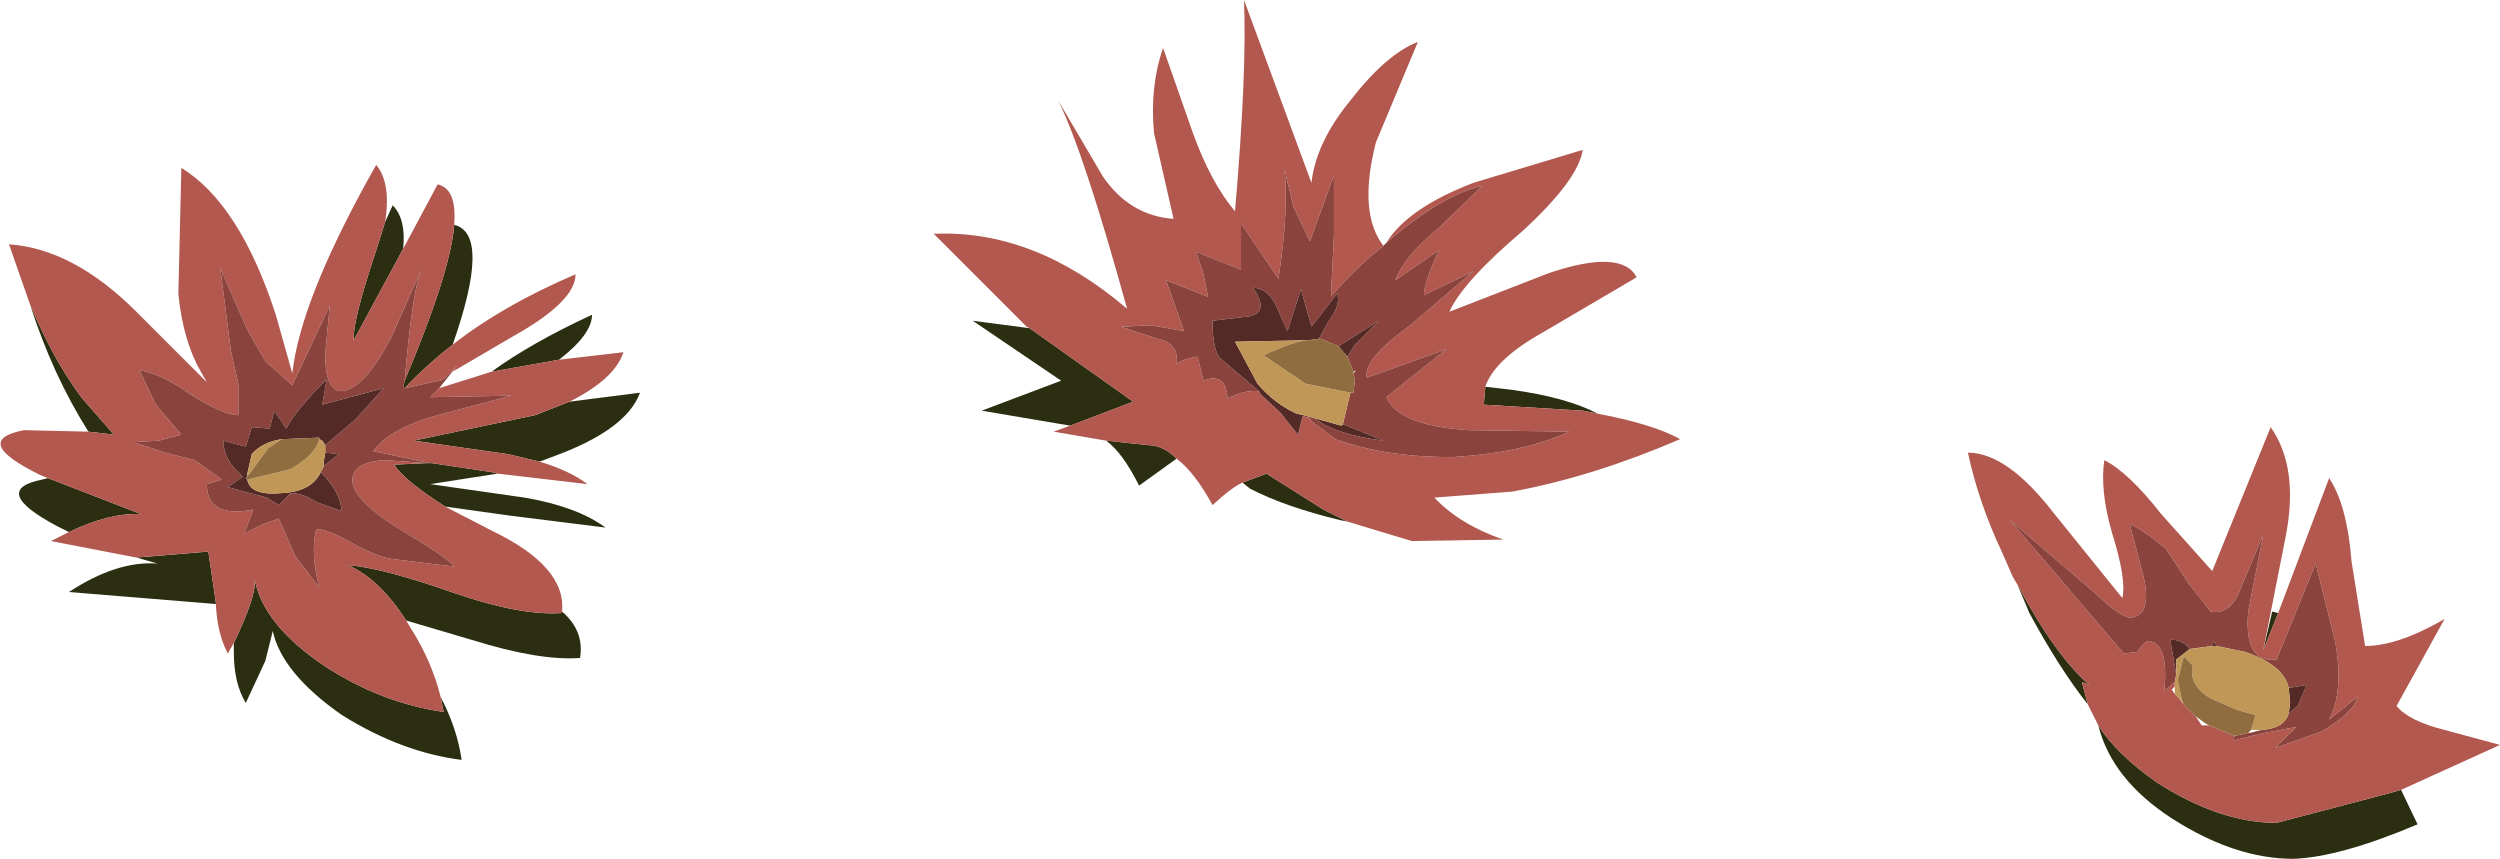 <?xml version="1.0" encoding="UTF-8" standalone="no"?>
<svg xmlns:xlink="http://www.w3.org/1999/xlink" height="28.65px" width="83.4px" xmlns="http://www.w3.org/2000/svg">
  <g transform="matrix(1.0, 0.0, 0.0, 1.0, 0.0, 0.0)">
    <use height="28.65" transform="matrix(1.0, 0.0, 0.0, 1.0, 0.0, 0.0)" width="83.4" xlink:href="#shape0"/>
  </g>
  <defs>
    <g id="shape0" transform="matrix(1.0, 0.0, 0.0, 1.0, 0.0, 0.0)">
      <path d="M80.1 26.35 L80.65 27.5 Q78.05 28.6 76.5 28.65 74.55 28.65 72.45 27.3 70.45 26.0 70.0 24.2 70.6 25.15 71.95 26.1 74.05 27.45 75.95 27.45 L79.75 26.45 80.1 26.35 M69.65 23.5 Q68.7 22.3 67.7 20.45 L67.3 19.5 Q68.55 21.85 69.7 22.85 L69.45 22.75 69.65 23.5 M75.5 21.7 L75.8 20.4 76.0 20.45 75.5 21.7 M49.55 12.9 L50.4 13.0 Q52.25 13.25 53.3 13.8 L52.8 13.7 49.5 13.5 49.55 12.9 M44.95 17.4 L44.7 17.35 Q42.85 16.9 41.7 16.3 L41.45 16.1 42.25 15.8 44.15 17.0 44.95 17.4 M39.25 15.3 L38.0 16.2 Q37.45 15.1 36.9 14.7 L38.3 14.85 Q38.8 14.85 39.25 15.3 M35.7 14.2 L32.75 13.7 35.4 12.7 32.45 10.7 34.35 10.95 37.8 13.4 35.7 14.2 M14.25 15.45 L14.35 15.45 14.4 15.45 16.4 15.75 16.6 15.8 14.35 16.15 17.5 16.6 Q19.25 16.9 20.2 17.6 L17.0 17.2 14.85 16.9 Q13.45 16.0 13.15 15.5 L14.25 15.45 M13.5 12.95 L13.45 12.95 13.5 12.7 Q15.0 9.15 15.15 7.55 L15.15 7.5 Q16.4 7.8 15.1 11.5 14.2 12.2 13.5 12.95 M13.45 8.3 L11.8 11.35 Q11.75 10.75 12.55 8.35 L12.85 7.4 13.1 6.85 Q13.55 7.3 13.45 8.3 M1.0 10.15 Q1.8 12.05 2.75 13.3 L3.8 14.5 2.95 14.4 Q1.75 12.5 1.0 10.15 M1.6 15.95 L4.7 17.15 Q3.65 17.1 2.3 17.75 L1.9 17.55 Q-0.35 16.35 1.4 16.0 L1.6 15.95 M4.55 18.6 L6.95 18.4 7.2 20.1 7.2 20.15 2.3 19.75 Q3.9 18.7 5.25 18.8 L4.55 18.6 M7.8 21.45 Q8.55 19.9 8.5 19.35 8.8 20.85 10.8 22.2 12.7 23.45 14.8 23.75 L14.7 23.25 Q15.25 24.3 15.4 25.35 13.4 25.1 11.4 23.85 9.4 22.45 9.1 21.05 L8.85 22.05 8.2 23.45 Q7.8 22.8 7.8 21.75 L7.8 21.45 M13.55 20.7 Q12.65 19.3 11.6 18.85 12.8 18.95 15.2 19.8 17.4 20.55 18.75 20.45 L18.75 20.4 Q19.5 21.05 19.35 21.95 18.0 22.05 15.75 21.35 L13.55 20.7 M16.4 12.4 Q17.7 11.45 19.75 10.5 19.75 11.15 18.65 12.0 L16.4 12.4 M19.0 13.4 L21.35 13.1 Q20.9 14.35 18.4 15.25 L18.0 15.4 16.95 15.15 13.8 14.7 17.85 13.85 19.0 13.4" fill="#2b2e10" fill-rule="evenodd" stroke="none"/>
      <path d="M76.0 20.45 L77.7 15.95 Q78.3 16.85 78.45 18.75 L78.9 21.55 Q80.0 21.55 81.55 20.65 L79.95 23.55 Q80.35 24.05 81.55 24.35 L83.4 24.85 80.1 26.35 79.75 26.45 75.95 27.45 Q74.05 27.45 71.95 26.1 70.6 25.15 70.0 24.2 L69.65 23.5 69.45 22.75 69.7 22.85 Q68.55 21.85 67.3 19.5 L67.15 19.25 66.8 18.45 Q66.0 16.75 65.65 15.1 66.95 15.1 68.5 17.1 L70.8 19.95 Q70.95 19.35 70.45 17.75 70.05 16.35 70.2 15.35 71.0 15.75 72.1 17.15 L73.8 19.05 75.75 14.25 Q76.7 15.6 76.25 17.9 L75.5 21.7 76.0 20.45 M74.55 24.55 L74.5 24.7 75.55 24.45 76.6 24.25 75.9 24.95 77.45 24.4 Q78.5 23.8 78.65 23.25 L77.7 24.0 Q78.2 23.05 77.9 21.4 L77.25 18.8 75.95 22.0 Q74.85 22.15 75.0 20.4 L75.5 17.85 74.8 19.5 Q74.45 20.55 73.75 20.4 L73.0 19.45 72.25 18.3 Q71.4 17.6 71.05 17.5 L71.5 19.2 Q71.8 20.45 71.15 20.6 70.85 20.7 69.85 19.75 L67.05 17.35 70.85 21.8 71.3 21.75 Q71.6 21.3 71.75 21.4 72.35 21.55 72.2 23.05 L72.55 22.75 72.55 22.9 72.45 23.0 72.55 23.15 72.7 23.3 72.85 23.5 73.25 23.9 73.45 24.2 73.7 24.2 74.55 24.55 M46.25 8.1 Q46.95 6.95 49.15 6.1 L52.8 5.0 Q52.65 6.0 50.8 7.7 48.8 9.4 48.35 10.4 L51.7 9.1 Q54.1 8.3 54.6 9.25 L51.45 11.1 Q49.85 12.0 49.55 12.9 L49.5 13.5 52.8 13.7 53.3 13.8 Q55.15 14.15 56.05 14.65 53.15 15.9 50.45 16.4 L47.85 16.6 Q48.7 17.5 50.15 18.0 L47.1 18.05 44.95 17.4 44.15 17.0 42.25 15.8 41.45 16.1 Q41.1 16.25 40.45 16.85 39.85 15.75 39.25 15.3 38.8 14.85 38.3 14.85 L36.9 14.7 35.15 14.4 35.7 14.2 37.8 13.4 34.35 10.95 34.25 10.9 31.15 7.8 Q34.5 7.65 37.6 10.3 36.15 5.05 35.3 3.35 L36.8 5.9 Q37.7 7.2 39.15 7.3 L38.5 4.45 Q38.35 2.9 38.8 1.6 L39.8 4.45 Q40.4 6.1 41.2 7.05 41.6 2.4 41.5 0.0 L43.75 6.1 Q43.9 4.75 45.05 3.35 46.25 1.8 47.3 1.4 L45.9 4.75 Q45.3 7.1 46.15 8.2 45.15 9.0 44.4 9.9 L44.5 7.85 44.5 5.85 43.7 8.05 43.15 6.9 42.85 5.65 Q43.0 6.95 42.65 9.3 L41.4 7.45 41.4 9.0 39.9 8.4 40.15 9.15 40.3 9.9 38.9 9.35 39.5 11.05 38.4 10.85 37.4 10.9 38.6 11.3 Q39.35 11.45 39.25 12.15 39.5 11.95 39.95 11.9 L40.15 12.7 Q40.9 12.4 40.95 13.3 41.5 13.0 42.0 13.05 L42.05 13.15 42.7 13.75 43.3 14.5 43.45 13.9 Q43.7 13.9 43.75 14.05 L44.55 14.65 Q46.2 15.25 48.45 15.25 50.85 15.1 52.35 14.4 L49.0 14.35 Q46.65 14.2 46.25 13.25 L48.25 11.65 45.6 12.6 Q45.45 12.0 47.05 10.85 L49.15 9.05 47.5 9.85 Q47.5 9.45 48.0 8.35 L46.55 9.35 Q46.85 8.55 47.95 7.65 L49.45 6.2 Q48.1 6.5 46.25 8.1 M13.5 12.7 Q13.75 9.75 14.05 9.0 L13.1 11.15 Q12.2 12.95 11.4 13.05 10.85 13.05 10.85 11.8 L11.0 10.2 9.75 12.85 8.85 12.05 8.25 11.0 7.35 8.95 7.7 11.7 7.95 12.8 7.95 13.85 Q7.45 13.85 6.35 13.15 5.35 12.45 4.65 12.35 L5.2 13.5 6.05 14.5 5.3 14.7 4.45 14.75 5.5 15.1 6.5 15.35 7.4 16.0 6.9 16.15 Q6.9 17.3 8.45 17.0 L8.15 17.8 8.75 17.5 9.3 17.3 9.85 18.55 10.65 19.6 Q10.35 18.45 10.55 17.65 10.95 17.65 11.8 18.15 12.65 18.6 13.1 18.65 L15.15 18.9 Q15.0 18.65 13.25 17.6 11.75 16.65 11.75 16.0 11.8 15.4 12.85 15.35 L14.25 15.45 13.15 15.5 Q13.45 16.0 14.85 16.9 L16.4 17.7 Q18.9 18.9 18.75 20.4 L18.75 20.45 Q17.4 20.55 15.2 19.8 12.8 18.95 11.6 18.85 12.65 19.3 13.55 20.7 L13.7 20.95 Q14.4 22.05 14.7 23.25 L14.8 23.75 Q12.7 23.45 10.8 22.2 8.8 20.85 8.5 19.35 8.55 19.9 7.8 21.45 L7.6 21.8 Q7.25 21.15 7.2 20.15 L7.2 20.1 6.95 18.4 4.55 18.6 1.7 18.05 2.3 17.75 Q3.65 17.1 4.7 17.15 L1.6 15.95 1.35 15.85 Q-1.0 14.7 0.8 14.35 L2.95 14.4 3.8 14.5 2.75 13.3 Q1.8 12.05 1.0 10.15 L0.3 8.15 Q2.45 8.3 4.55 10.4 L6.9 12.75 6.7 12.4 Q6.1 11.35 5.95 9.8 L6.05 5.6 Q8.0 6.8 9.2 10.5 L9.75 12.45 9.8 12.1 Q10.2 9.65 12.55 5.5 13.05 6.1 12.85 7.4 L12.55 8.35 Q11.75 10.75 11.8 11.35 L13.45 8.3 14.6 6.15 Q15.25 6.3 15.15 7.5 L15.15 7.55 Q15.0 9.15 13.5 12.7 M14.35 15.45 L12.45 15.05 Q13.0 14.3 14.6 13.85 L17.05 13.2 14.35 13.25 14.65 12.95 16.4 12.4 18.65 12.0 20.8 11.75 Q20.5 12.65 19.0 13.4 L17.85 13.85 13.8 14.7 16.95 15.15 18.0 15.4 Q19.0 15.7 19.6 16.15 L16.6 15.8 16.4 15.75 14.4 15.45 14.35 15.45 M15.25 12.2 L14.85 12.6 14.7 12.7 14.65 12.7 13.5 12.95 Q14.2 12.2 15.1 11.5 16.75 10.2 19.2 9.15 19.2 10.05 17.15 11.2 L15.1 12.4 15.25 12.2" fill="#b2584f" fill-rule="evenodd" stroke="none"/>
      <path d="M72.55 22.75 L72.2 23.05 Q72.35 21.55 71.75 21.4 71.6 21.3 71.3 21.75 L70.85 21.8 67.05 17.35 69.85 19.75 Q70.85 20.7 71.15 20.6 71.8 20.45 71.5 19.2 L71.05 17.5 Q71.4 17.6 72.25 18.3 L73.0 19.45 73.75 20.4 Q74.45 20.55 74.8 19.5 L75.5 17.85 75.0 20.4 Q74.85 22.15 75.95 22.0 L77.25 18.8 77.9 21.4 Q78.2 23.05 77.7 24.0 L78.65 23.25 Q78.5 23.8 77.45 24.4 L75.9 24.95 76.6 24.25 75.55 24.45 74.5 24.7 74.55 24.55 75.0 24.45 75.05 24.45 75.45 24.35 Q76.2 24.3 76.35 23.8 L76.65 23.55 76.95 22.85 76.35 22.95 Q76.2 22.2 74.9 21.75 L73.95 21.55 73.85 21.4 73.8 21.55 73.05 21.65 Q72.75 21.3 72.4 21.35 L72.6 22.5 72.55 22.75 M46.15 8.2 L46.25 8.1 Q48.1 6.5 49.45 6.2 L47.95 7.65 Q46.85 8.55 46.55 9.35 L48.0 8.35 Q47.5 9.45 47.5 9.85 L49.15 9.05 47.05 10.85 Q45.45 12.0 45.6 12.6 L48.25 11.65 46.25 13.25 Q46.65 14.2 49.0 14.35 L52.35 14.4 Q50.85 15.1 48.45 15.25 46.2 15.25 44.55 14.65 L43.75 14.05 Q43.7 13.9 43.45 13.9 L43.5 13.85 43.85 13.95 Q44.55 14.5 46.15 14.7 L44.8 14.15 45.05 13.1 45.15 13.1 45.2 12.7 45.15 12.45 45.25 12.35 45.15 12.4 44.95 11.9 45.2 11.5 46.0 10.7 44.65 11.55 44.05 11.3 44.0 11.3 44.3 10.75 Q44.75 10.15 44.6 9.8 L43.75 10.9 43.4 9.65 42.95 11.05 42.55 10.15 Q42.25 9.6 41.8 9.6 42.35 10.4 41.7 10.55 L40.45 10.7 Q40.45 11.65 40.7 11.95 L42.0 13.05 Q41.5 13.0 40.95 13.3 40.9 12.4 40.15 12.7 L39.95 11.9 Q39.5 11.95 39.25 12.15 39.35 11.45 38.6 11.3 L37.4 10.9 38.4 10.85 39.5 11.05 38.9 9.35 40.3 9.9 40.15 9.15 39.9 8.4 41.4 9.0 41.4 7.45 42.65 9.3 Q43.0 6.95 42.85 5.65 L43.15 6.9 43.7 8.05 44.5 5.85 44.5 7.85 44.4 9.9 Q45.15 9.0 46.15 8.2 M14.25 15.45 L12.85 15.35 Q11.8 15.4 11.75 16.0 11.75 16.65 13.25 17.6 15.0 18.65 15.15 18.9 L13.1 18.65 Q12.65 18.6 11.8 18.15 10.95 17.65 10.55 17.65 10.35 18.45 10.65 19.6 L9.85 18.55 9.3 17.3 8.75 17.5 8.15 17.8 8.45 17.0 Q6.9 17.3 6.9 16.15 L7.4 16.0 6.5 15.35 5.5 15.1 4.45 14.75 5.3 14.7 6.05 14.5 5.2 13.5 4.65 12.35 Q5.35 12.45 6.35 13.15 7.45 13.85 7.95 13.85 L7.95 12.8 7.7 11.7 7.35 8.95 8.25 11.0 8.85 12.05 9.75 12.85 11.0 10.2 10.85 11.8 Q10.85 13.05 11.4 13.05 12.2 12.95 13.1 11.15 L14.05 9.0 Q13.75 9.75 13.5 12.7 L13.45 12.95 13.5 12.95 14.65 12.7 14.7 12.7 14.85 12.6 15.25 12.2 14.65 12.95 14.35 13.25 17.05 13.2 14.6 13.85 Q13.0 14.3 12.45 15.05 L14.35 15.45 14.25 15.45 M10.85 14.85 L11.85 14.0 12.8 12.95 10.75 13.5 10.9 12.65 Q9.85 13.7 9.55 14.3 L9.15 13.7 9.0 14.3 8.4 14.25 8.2 14.9 7.45 14.7 Q7.45 15.35 8.1 15.9 L7.6 16.25 8.9 16.6 9.3 16.85 9.7 16.45 Q10.1 16.45 10.55 16.75 L11.4 17.05 Q11.35 16.4 10.7 15.75 L10.8 15.55 11.3 15.15 10.85 15.1 10.85 14.85" fill="#8a443d" fill-rule="evenodd" stroke="none"/>
      <path d="M72.6 22.5 L72.4 21.35 Q72.75 21.3 73.05 21.65 L72.6 22.0 72.6 22.5 M73.8 21.55 L73.85 21.4 73.95 21.55 73.8 21.55 M76.35 22.95 L76.95 22.85 76.65 23.55 76.35 23.8 76.4 23.45 76.35 22.95 M43.45 13.9 L43.3 14.5 42.7 13.75 42.05 13.15 42.0 13.05 40.7 11.95 Q40.45 11.65 40.45 10.7 L41.7 10.55 Q42.35 10.4 41.8 9.6 42.25 9.6 42.55 10.15 L42.95 11.05 43.4 9.65 43.75 10.9 44.6 9.8 Q44.75 10.15 44.3 10.75 L44.0 11.3 43.65 11.35 41.2 11.4 41.95 12.8 Q42.5 13.45 43.25 13.8 L43.5 13.85 43.45 13.9 M44.95 11.9 L44.65 11.55 46.0 10.7 45.2 11.5 44.95 11.9 M43.85 13.95 L44.75 14.2 44.8 14.15 46.15 14.7 Q44.55 14.5 43.85 13.95 M10.7 15.75 Q11.35 16.4 11.4 17.05 L10.55 16.75 Q10.1 16.45 9.7 16.45 L9.3 16.85 8.9 16.6 7.6 16.25 8.1 15.9 Q7.45 15.35 7.45 14.7 L8.2 14.9 8.4 14.25 9.0 14.3 9.15 13.7 9.55 14.3 Q9.85 13.7 10.9 12.65 L10.75 13.5 12.8 12.95 11.85 14.0 10.85 14.85 10.75 14.7 10.65 14.65 10.65 14.6 9.4 14.65 Q8.75 14.75 8.4 15.15 L8.25 15.8 8.25 15.9 8.2 15.95 8.25 16.0 Q8.35 16.55 9.4 16.45 10.4 16.4 10.7 15.75 M10.85 15.1 L11.3 15.15 10.8 15.55 10.8 15.4 10.85 15.1" fill="#542a26" fill-rule="evenodd" stroke="none"/>
      <path d="M72.55 22.75 L72.6 22.5 72.6 22.0 73.05 21.65 73.8 21.55 73.95 21.55 74.9 21.75 Q76.2 22.2 76.35 22.95 L76.4 23.45 76.35 23.8 Q76.2 24.3 75.45 24.35 L75.1 24.35 75.25 23.85 74.85 23.75 74.55 23.65 73.75 23.3 Q73.0 22.85 73.15 22.2 L72.85 21.9 72.65 22.7 72.8 23.4 72.7 23.3 72.55 23.15 72.55 22.9 72.55 22.75 M43.65 11.35 Q43.25 11.35 42.15 11.85 L43.55 12.8 45.05 13.1 44.8 14.15 44.75 14.2 43.85 13.95 43.5 13.85 43.25 13.8 Q42.5 13.45 41.95 12.8 L41.2 11.4 43.65 11.35 M10.7 15.75 Q10.4 16.4 9.4 16.45 8.35 16.55 8.25 16.0 L9.7 15.65 Q10.55 15.15 10.65 14.65 L10.75 14.7 10.85 14.85 10.85 15.1 10.8 15.4 10.8 15.55 10.7 15.75 M8.25 15.9 L8.25 15.8 8.4 15.15 Q8.75 14.75 9.4 14.65 L8.95 14.95 8.25 15.9" fill="#c09756" fill-rule="evenodd" stroke="none"/>
      <path d="M75.0 24.45 L74.55 24.55 73.7 24.2 73.6 24.15 73.25 23.9 72.85 23.5 72.8 23.4 72.65 22.7 72.85 21.9 73.15 22.2 Q73.0 22.85 73.75 23.3 L74.55 23.65 74.85 23.75 75.25 23.85 75.1 24.35 75.0 24.45 M43.65 11.35 L44.0 11.3 44.05 11.3 44.65 11.55 44.95 11.9 45.15 12.4 45.15 12.45 45.2 12.7 45.15 13.1 45.05 13.1 43.55 12.8 42.15 11.85 Q43.25 11.35 43.65 11.35 M8.25 16.0 L8.2 15.95 8.25 15.9 8.95 14.95 9.4 14.65 10.65 14.6 10.65 14.65 Q10.55 15.15 9.7 15.65 L8.25 16.0" fill="#906d3f" fill-rule="evenodd" stroke="none"/>
    </g>
  </defs>
</svg>
